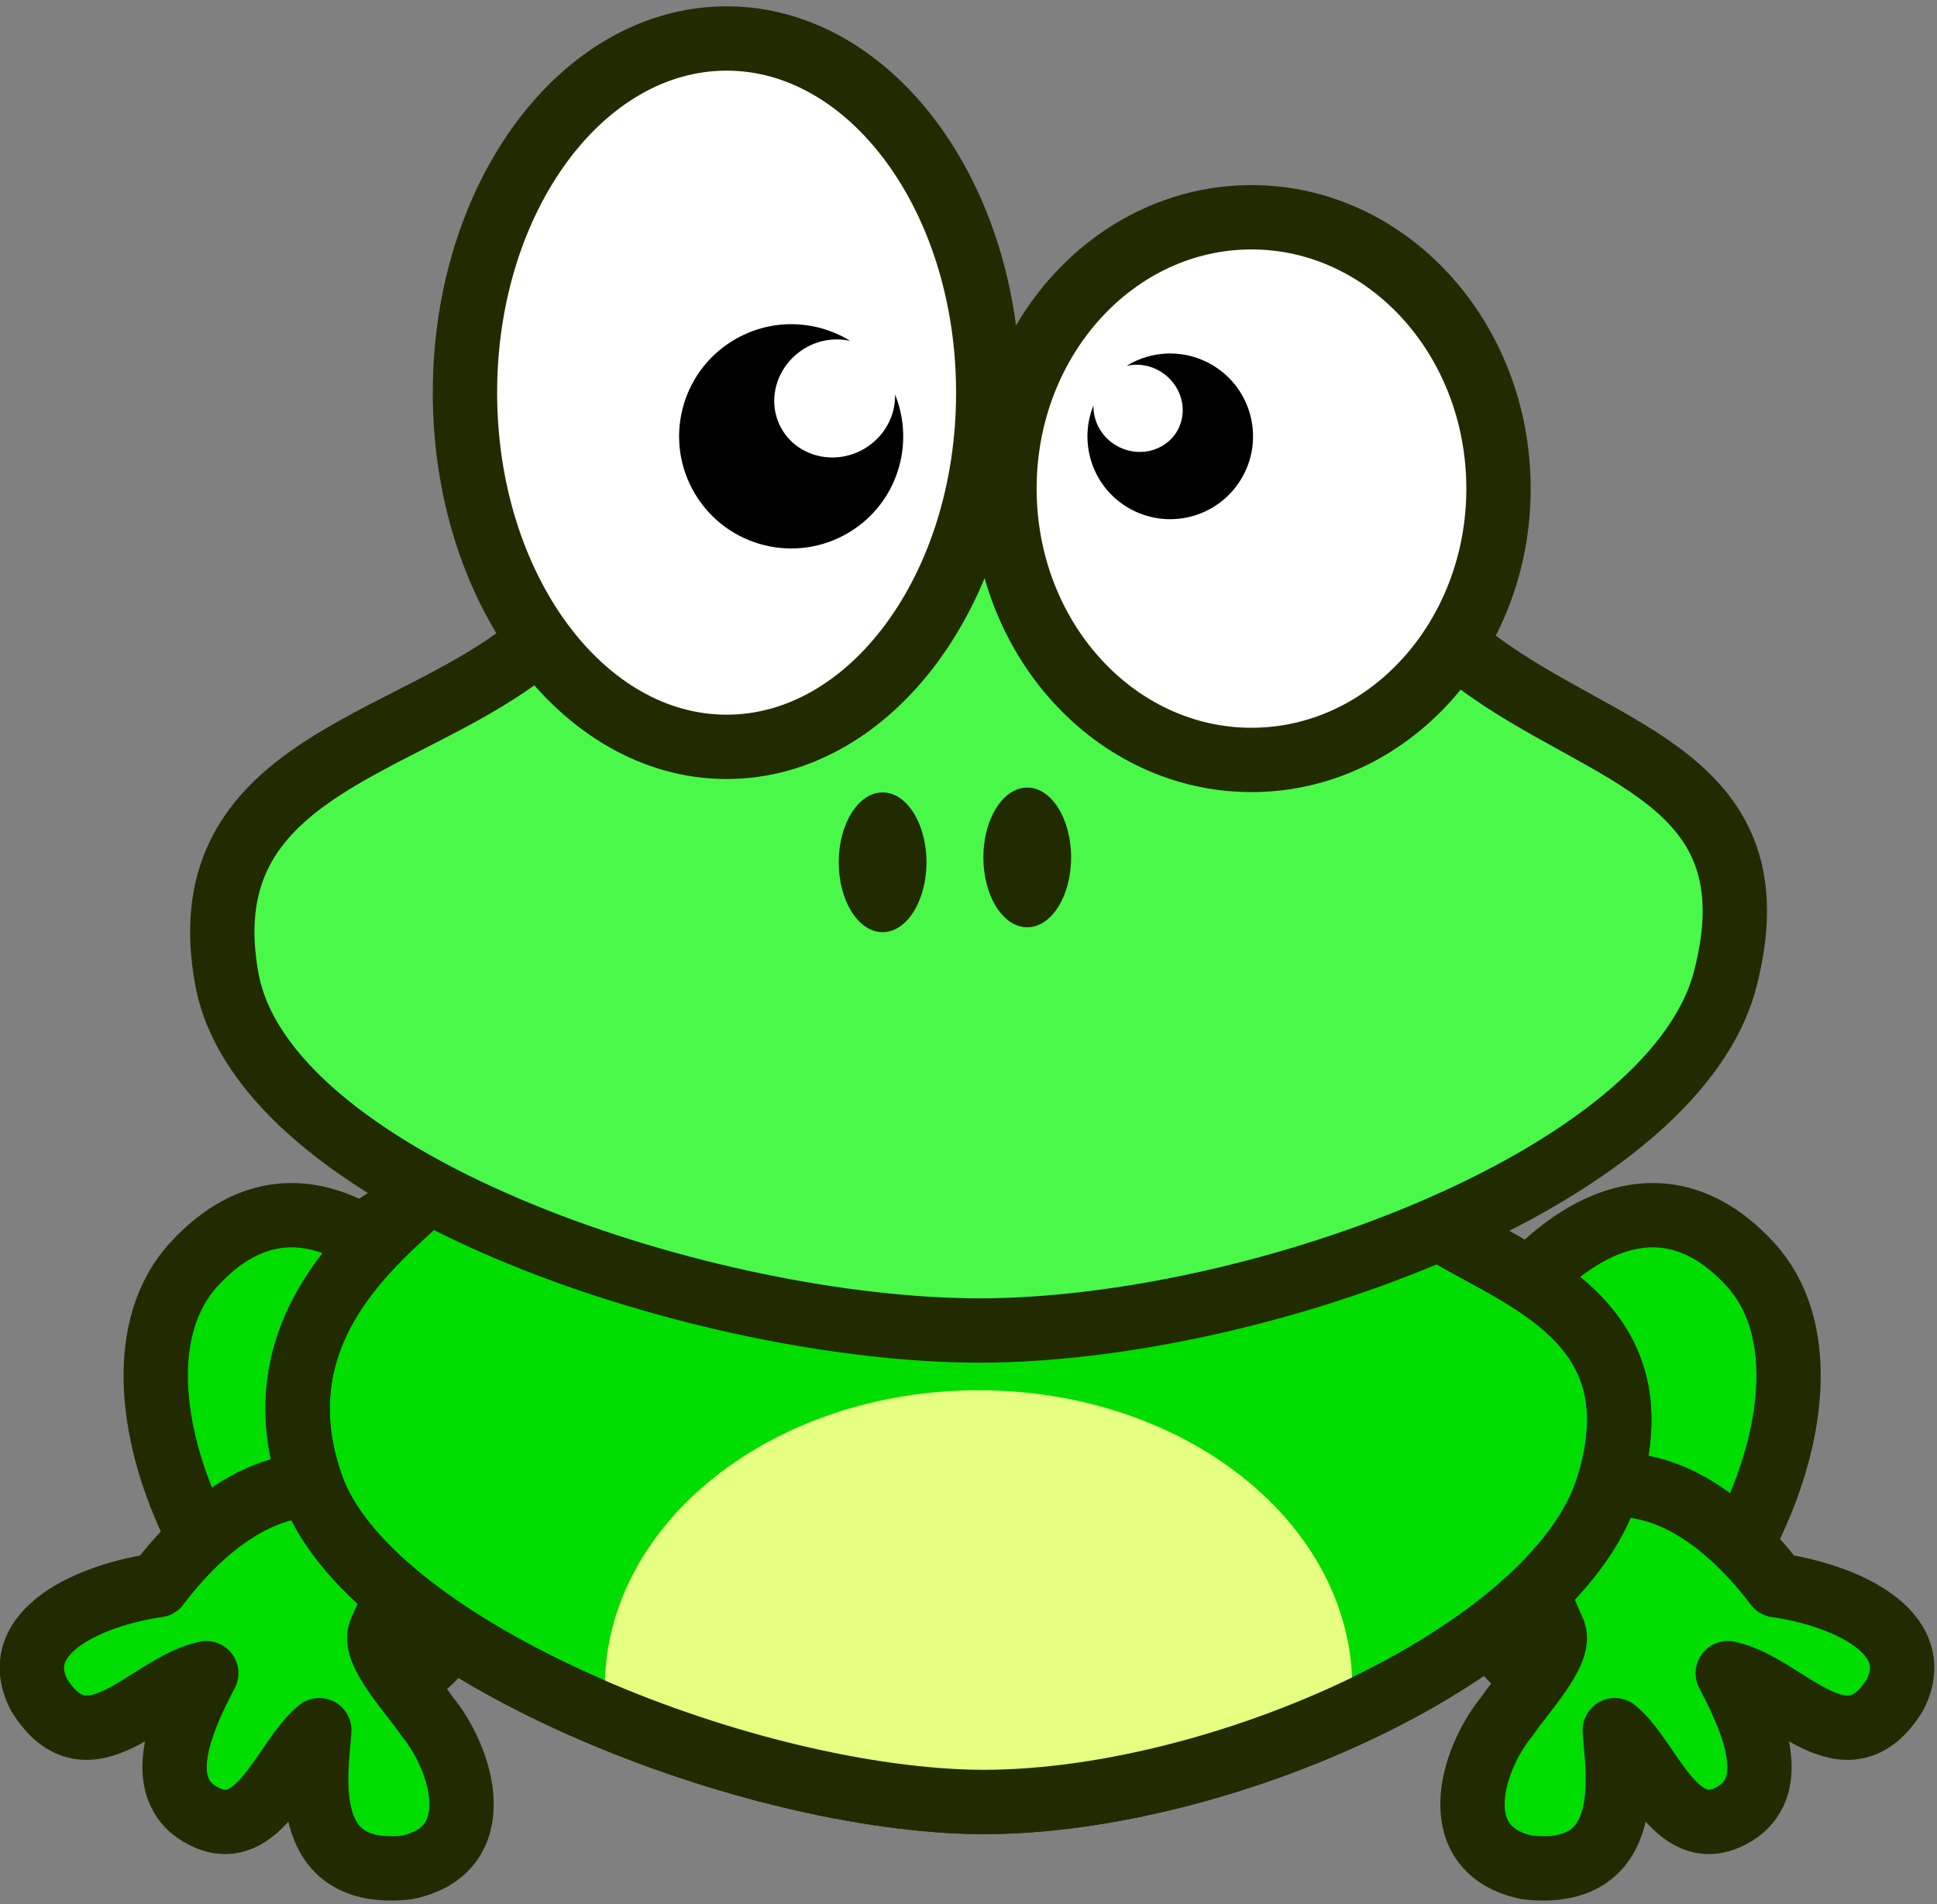 <svg width="301" height="296" viewBox="0 0 301 296" fill="none" xmlns="http://www.w3.org/2000/svg">
<rect x="0" y="0" width="301" height="296" fill="#808080" stroke="none"/>
<g clip-path="url(#clip0_16_2)">
<path d="M73.13 211.33C67.187 198.973 47.82 177.302 30.163 196.492C12.506 215.682 37.787 262.26 57.376 262.067C76.965 261.874 79.074 223.687 73.131 211.33H73.13Z" fill="#00DD00" stroke="#222B00" stroke-width="10"/>
<path d="M56.01 232.34C44.598 227.399 32.854 235.293 24.497 246.396C14.209 247.855 1.037 253.542 6.058 263.413C13.782 275.909 23.146 261.858 32.052 260.063C28.709 266.477 23.064 277.979 31.7 282.325C40.337 286.671 44.226 273.287 49.614 268.921C49.33 274.465 45.781 292.166 63.223 290.264C76.194 287.554 71.863 273.422 66.335 266.732C63.799 262.977 57.957 256.902 59.068 253.708C63.369 243.785 67.421 237.281 56.009 232.34L56.01 232.34Z" fill="#00DD00" stroke="#222B00" stroke-width="10" stroke-linecap="round" stroke-linejoin="round"/>
<path d="M229 211.33C234.943 198.973 254.31 177.302 271.967 196.492C289.624 215.682 264.343 262.26 244.754 262.067C225.165 261.874 223.056 223.687 228.999 211.33H229Z" fill="#00DD00" stroke="#222B00" stroke-width="10"/>
<path d="M244.53 232.34C255.942 227.399 267.686 235.293 276.043 246.396C286.331 247.855 299.503 253.542 294.482 263.413C286.758 275.909 277.394 261.858 268.488 260.063C271.831 266.477 277.476 277.979 268.84 282.325C260.203 286.671 256.314 273.287 250.926 268.921C251.21 274.465 254.759 292.166 237.317 290.264C224.346 287.554 228.677 273.422 234.205 266.732C236.741 262.977 242.583 256.902 241.472 253.708C237.171 243.785 233.119 237.281 244.531 232.34L244.53 232.34Z" fill="#00DD00" stroke="#222B00" stroke-width="10" stroke-linecap="round" stroke-linejoin="round"/>
<path d="M65.96 185.72C58.67 192.683 39.842 206.817 48.46 231.077C57.078 255.337 111.851 278.367 149.17 280.006C186.493 281.645 241.608 257.648 249.88 231.077C258.156 204.506 234.963 198.367 222.737 190.363C192.654 173.073 94.317 167.329 65.947 185.72L65.96 185.72Z" fill="#00DD00" stroke="#222B00" stroke-width="10"/>
<path d="M152.08 216.09C120.001 216.09 93.986 236.785 93.986 262.309C93.986 263.799 94.094 265.292 94.267 266.746C112.264 274.246 132.464 279.262 149.173 279.996C167.677 280.809 190.549 275.32 209.923 266.34C210.067 265.016 210.142 263.663 210.142 262.309C210.142 236.785 184.158 216.09 152.08 216.09V216.09Z" fill="#E5FF80"/>
<path d="M65.96 185.72C58.67 192.683 39.842 206.817 48.46 231.077C57.078 255.337 111.851 278.367 149.17 280.006C186.493 281.645 241.608 257.648 249.88 231.077C258.156 204.506 234.963 198.367 222.737 190.363C192.654 173.073 94.317 167.329 65.947 185.72L65.96 185.72Z" stroke="#222B00" stroke-width="10"/>
<path d="M79.53 102.86C59.996 116.622 29.531 120.798 35.244 152.146C40.957 183.493 107.373 206.061 150.244 206.789C193.115 207.517 259.974 183.623 268.104 152.146C276.228 120.669 249.195 117.608 229.533 102.86C209.871 88.112 177.218 71.814 150.247 72.503C123.277 73.192 99.067 89.098 79.533 102.86H79.53Z" fill="url(#paint0_radial_16_2)" stroke="#222B00" stroke-width="10"/>
<path d="M153.57 61.033C153.57 91.437 135.366 116.085 112.911 116.085C90.456 116.085 72.252 91.437 72.252 61.033C72.252 30.629 90.456 5.982 112.911 5.982C135.366 5.982 153.57 30.629 153.57 61.033Z" fill="white" stroke="#222B00" stroke-width="10" stroke-linecap="round" stroke-linejoin="round"/>
<path d="M232.86 75.944C232.86 99.236 215.674 118.118 194.474 118.118C173.274 118.118 156.088 99.236 156.088 75.944C156.088 52.652 173.274 33.77 194.474 33.77C215.674 33.77 232.86 52.652 232.86 75.944Z" fill="white" stroke="#222B00" stroke-width="10" stroke-linecap="round" stroke-linejoin="round"/>
<path d="M113.93 52.92C105.696 57.906 103.066 68.615 108.052 76.849C113.039 85.083 123.747 87.713 131.981 82.727C139.398 78.235 142.236 69.105 139.088 61.317C139.176 64.564 137.497 67.817 134.415 69.684C129.933 72.398 124.157 71.114 121.566 66.835C118.975 62.557 120.535 56.88 125.017 54.166C127.258 52.808 129.795 52.471 132.113 52.983C126.724 49.66 119.718 49.415 113.931 52.92L113.93 52.92Z" fill="black"/>
<path d="M143.971 134.03C143.971 140.027 140.919 144.889 137.153 144.889C133.387 144.889 130.334 140.027 130.334 134.03C130.334 128.032 133.387 123.171 137.153 123.171C140.919 123.171 143.971 128.033 143.971 134.03Z" fill="#222B00"/>
<path d="M166.447 133.272C166.447 139.269 163.394 144.131 159.628 144.131C155.863 144.131 152.81 139.269 152.81 133.272C152.81 127.275 155.863 122.413 159.628 122.413C163.394 122.413 166.447 127.275 166.447 133.272Z" fill="#222B00"/>
<path d="M188.51 56.81C194.594 60.495 196.538 68.408 192.853 74.492C189.169 80.576 181.255 82.52 175.171 78.835C169.691 75.516 167.594 68.769 169.92 63.014C169.855 65.414 171.096 67.818 173.373 69.197C176.685 71.203 180.953 70.254 182.868 67.093C184.782 63.931 183.629 59.736 180.318 57.73C178.662 56.727 176.787 56.477 175.074 56.856C179.057 54.4 184.233 54.219 188.51 56.809L188.51 56.81Z" fill="black"/>
</g>
<defs>
<radialGradient id="paint0_radial_16_2" cx="0" cy="0" r="1" gradientUnits="userSpaceOnUse" gradientTransform="translate(315.168 304.853) rotate(91.995) scale(27.288 33.763)">
<stop stop-color="#39CB39"/>
<stop offset="1" stop-color="#4AF84A"/>
</radialGradient>
<clipPath id="clip0_16_2">
<rect width="300.55" height="295.41" fill="white"/>
</clipPath>
</defs>
</svg>
